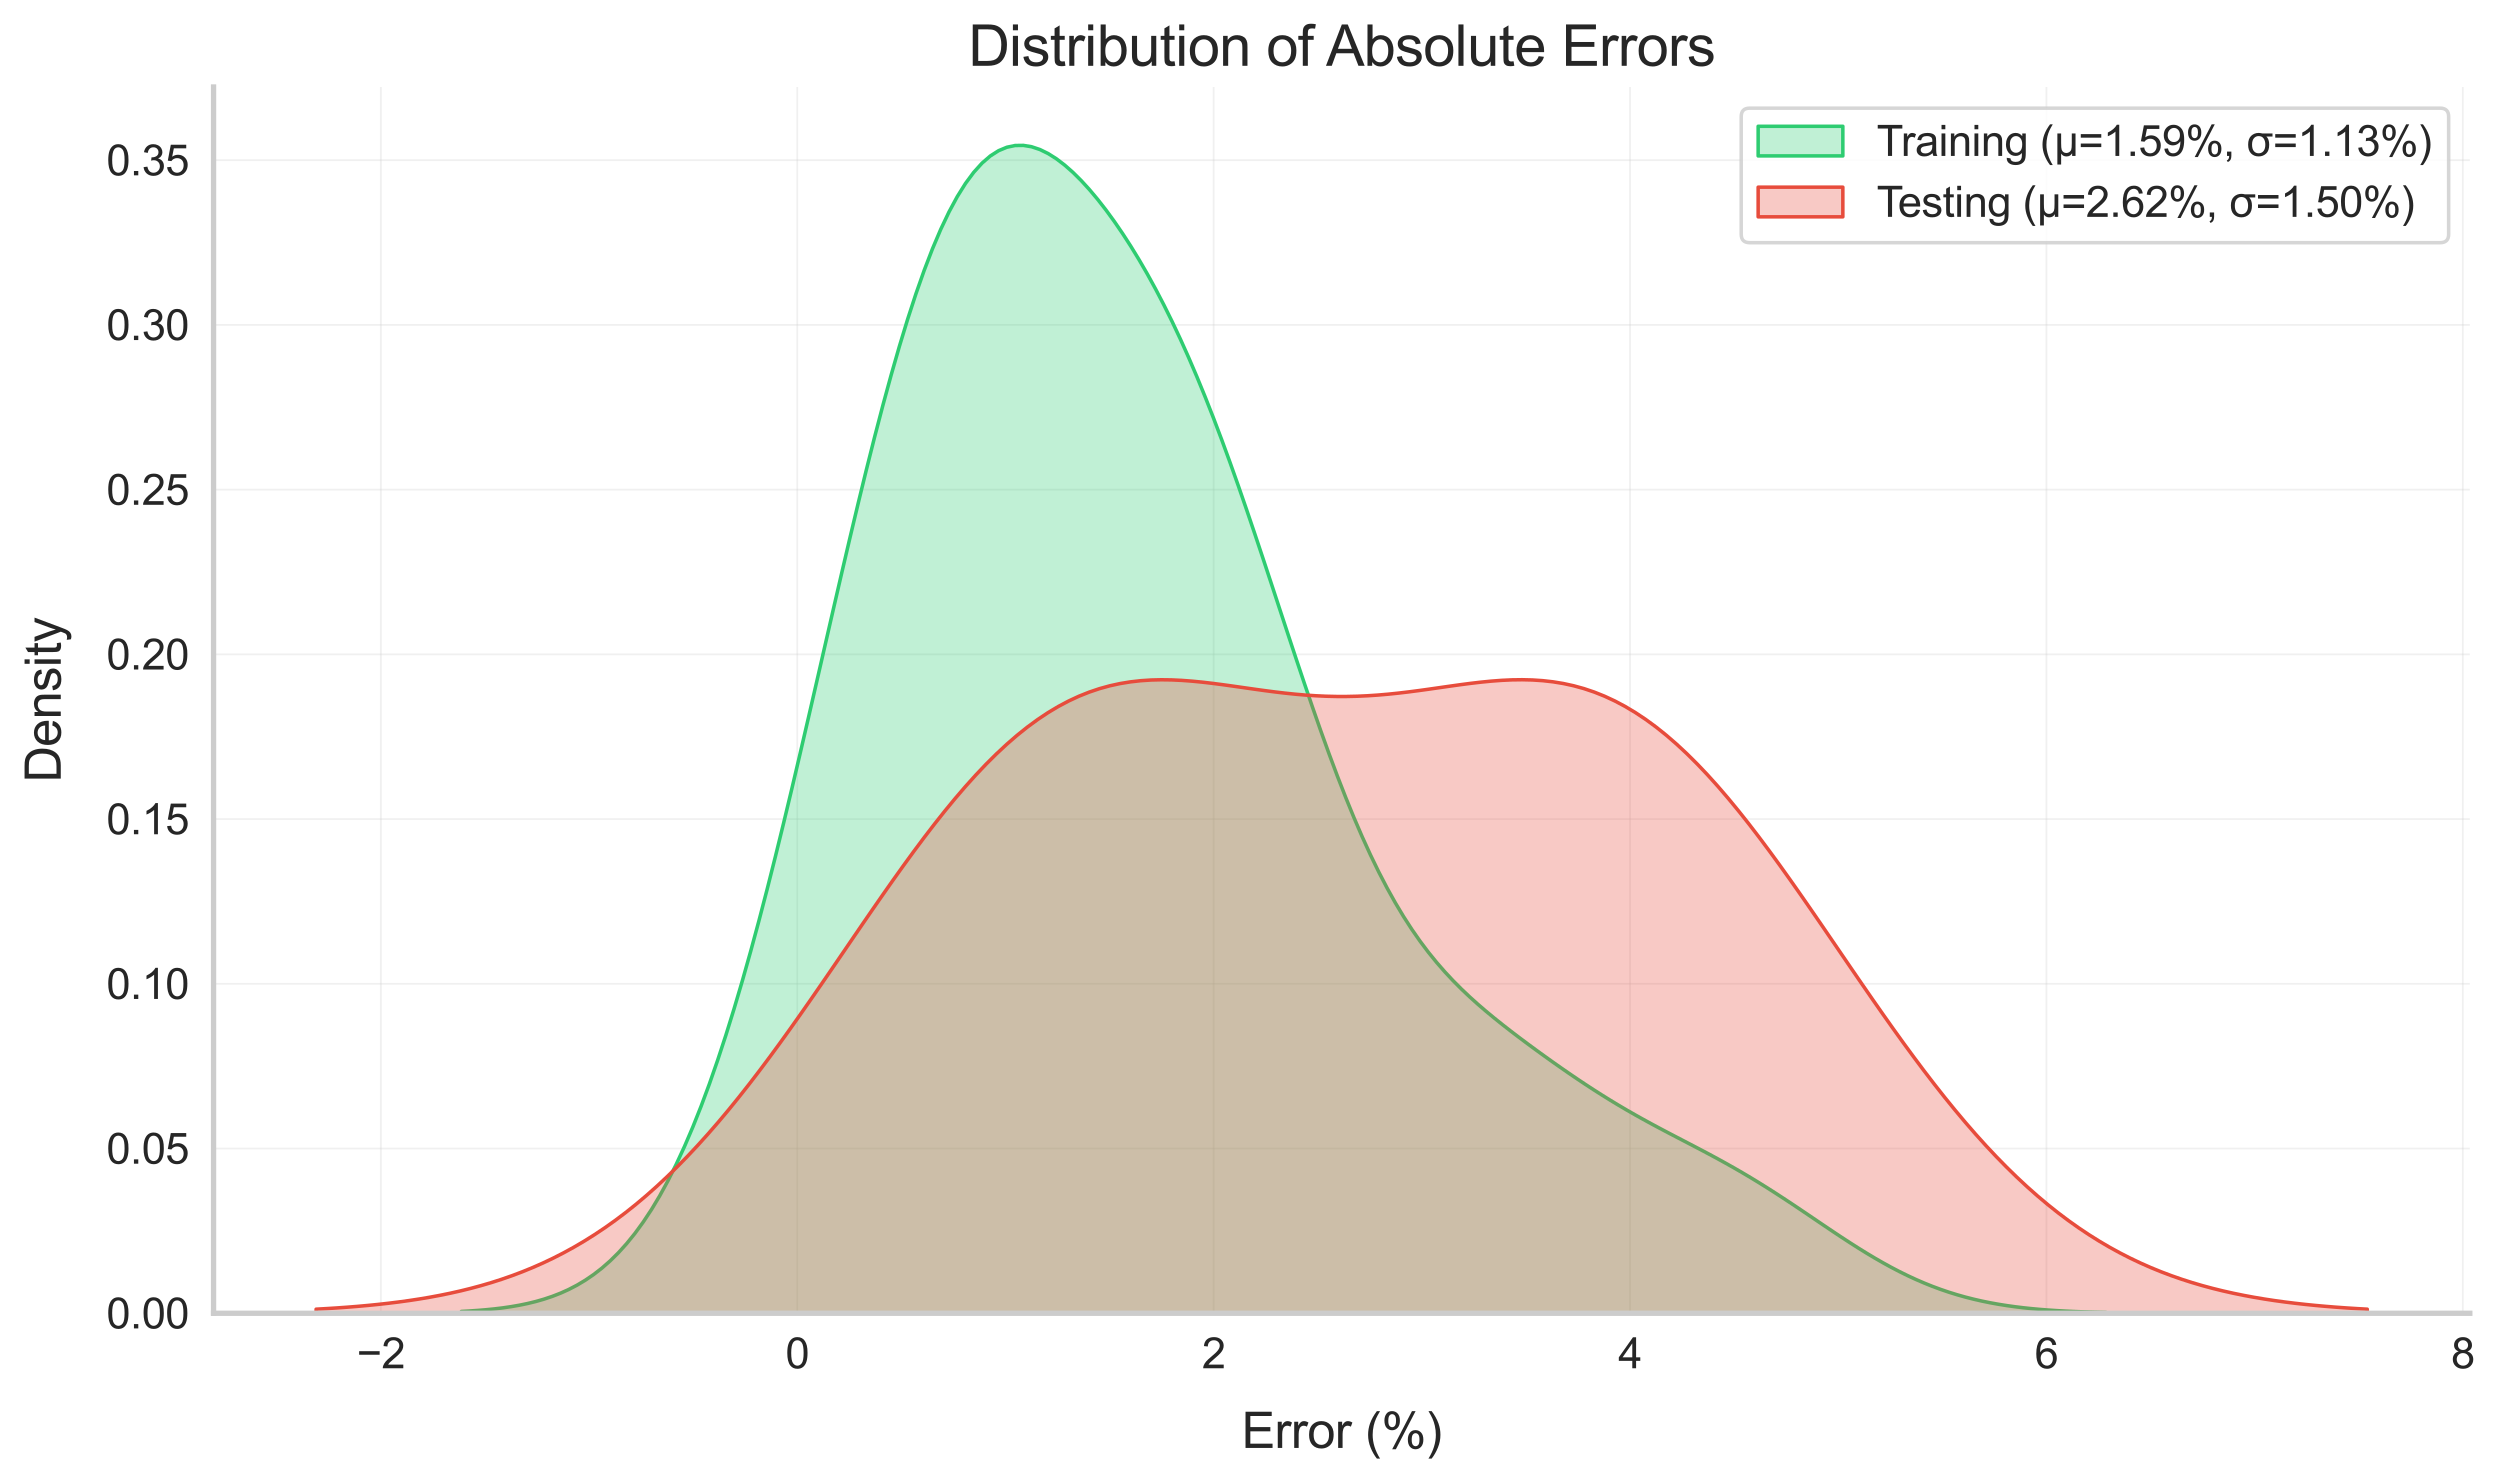 <?xml version="1.0" encoding="utf-8" standalone="no"?>
<!DOCTYPE svg PUBLIC "-//W3C//DTD SVG 1.1//EN"
  "http://www.w3.org/Graphics/SVG/1.1/DTD/svg11.dtd">
<svg xmlns:xlink="http://www.w3.org/1999/xlink" width="708.479pt" height="420.48pt" viewBox="0 0 708.479 420.48" xmlns="http://www.w3.org/2000/svg" version="1.1">
 <defs>
  <style type="text/css">*{stroke-linejoin: round; stroke-linecap: butt}</style>
 </defs>
 <g id="figure_1">
  <g id="patch_1">
   <path d="M 0 420.48 
L 708.479 420.48 
L 708.479 -0 
L 0 -0 
z
" style="fill: #ffffff"/>
  </g>
  <g id="axes_1">
   <g id="patch_2">
    <path d="M 60.521 372.168 
L 699.925 372.168 
L 699.925 24.652 
L 60.521 24.652 
z
" style="fill: #ffffff"/>
   </g>
   <g id="matplotlib.axis_1">
    <g id="xtick_1">
     <g id="line2d_1">
      <path d="M 107.937 372.168 
L 107.937 24.652 
" clip-path="url(#p2e04553142)" style="fill: none; stroke: #cccccc; stroke-opacity: 0.3; stroke-width: 0.5; stroke-linecap: round"/>
     </g>
     <g id="text_1">
      <!-- −2 -->
      <g style="fill: #262626" transform="translate(101.096 387.757) scale(0.12 -0.12)">
       <defs>
        <path id="ArialMT-2212" d="M 3381 1997 
L 356 1997 
L 356 2522 
L 3381 2522 
L 3381 1997 
z
" transform="scale(0.016)"/>
        <path id="ArialMT-32" d="M 3222 541 
L 3222 0 
L 194 0 
Q 188 203 259 391 
Q 375 700 629 1000 
Q 884 1300 1366 1694 
Q 2113 2306 2375 2664 
Q 2638 3022 2638 3341 
Q 2638 3675 2398 3904 
Q 2159 4134 1775 4134 
Q 1369 4134 1125 3890 
Q 881 3647 878 3216 
L 300 3275 
Q 359 3922 746 4261 
Q 1134 4600 1788 4600 
Q 2447 4600 2831 4234 
Q 3216 3869 3216 3328 
Q 3216 3053 3103 2787 
Q 2991 2522 2730 2228 
Q 2469 1934 1863 1422 
Q 1356 997 1212 845 
Q 1069 694 975 541 
L 3222 541 
z
" transform="scale(0.016)"/>
       </defs>
       <use xlink:href="#ArialMT-2212"/>
       <use xlink:href="#ArialMT-32" x="58.398"/>
      </g>
     </g>
    </g>
    <g id="xtick_2">
     <g id="line2d_2">
      <path d="M 225.938 372.168 
L 225.938 24.652 
" clip-path="url(#p2e04553142)" style="fill: none; stroke: #cccccc; stroke-opacity: 0.3; stroke-width: 0.5; stroke-linecap: round"/>
     </g>
     <g id="text_2">
      <!-- 0 -->
      <g style="fill: #262626" transform="translate(222.602 387.757) scale(0.12 -0.12)">
       <defs>
        <path id="ArialMT-30" d="M 266 2259 
Q 266 3072 433 3567 
Q 600 4063 929 4331 
Q 1259 4600 1759 4600 
Q 2128 4600 2406 4451 
Q 2684 4303 2865 4023 
Q 3047 3744 3150 3342 
Q 3253 2941 3253 2259 
Q 3253 1453 3087 958 
Q 2922 463 2592 192 
Q 2263 -78 1759 -78 
Q 1097 -78 719 397 
Q 266 969 266 2259 
z
M 844 2259 
Q 844 1131 1108 757 
Q 1372 384 1759 384 
Q 2147 384 2411 759 
Q 2675 1134 2675 2259 
Q 2675 3391 2411 3762 
Q 2147 4134 1753 4134 
Q 1366 4134 1134 3806 
Q 844 3388 844 2259 
z
" transform="scale(0.016)"/>
       </defs>
       <use xlink:href="#ArialMT-30"/>
      </g>
     </g>
    </g>
    <g id="xtick_3">
     <g id="line2d_3">
      <path d="M 343.939 372.168 
L 343.939 24.652 
" clip-path="url(#p2e04553142)" style="fill: none; stroke: #cccccc; stroke-opacity: 0.3; stroke-width: 0.5; stroke-linecap: round"/>
     </g>
     <g id="text_3">
      <!-- 2 -->
      <g style="fill: #262626" transform="translate(340.603 387.757) scale(0.12 -0.12)">
       <use xlink:href="#ArialMT-32"/>
      </g>
     </g>
    </g>
    <g id="xtick_4">
     <g id="line2d_4">
      <path d="M 461.94 372.168 
L 461.94 24.652 
" clip-path="url(#p2e04553142)" style="fill: none; stroke: #cccccc; stroke-opacity: 0.3; stroke-width: 0.5; stroke-linecap: round"/>
     </g>
     <g id="text_4">
      <!-- 4 -->
      <g style="fill: #262626" transform="translate(458.604 387.757) scale(0.12 -0.12)">
       <defs>
        <path id="ArialMT-34" d="M 2069 0 
L 2069 1097 
L 81 1097 
L 81 1613 
L 2172 4581 
L 2631 4581 
L 2631 1613 
L 3250 1613 
L 3250 1097 
L 2631 1097 
L 2631 0 
L 2069 0 
z
M 2069 1613 
L 2069 3678 
L 634 1613 
L 2069 1613 
z
" transform="scale(0.016)"/>
       </defs>
       <use xlink:href="#ArialMT-34"/>
      </g>
     </g>
    </g>
    <g id="xtick_5">
     <g id="line2d_5">
      <path d="M 579.941 372.168 
L 579.941 24.652 
" clip-path="url(#p2e04553142)" style="fill: none; stroke: #cccccc; stroke-opacity: 0.3; stroke-width: 0.5; stroke-linecap: round"/>
     </g>
     <g id="text_5">
      <!-- 6 -->
      <g style="fill: #262626" transform="translate(576.605 387.757) scale(0.12 -0.12)">
       <defs>
        <path id="ArialMT-36" d="M 3184 3459 
L 2625 3416 
Q 2550 3747 2413 3897 
Q 2184 4138 1850 4138 
Q 1581 4138 1378 3988 
Q 1113 3794 959 3422 
Q 806 3050 800 2363 
Q 1003 2672 1297 2822 
Q 1591 2972 1913 2972 
Q 2475 2972 2870 2558 
Q 3266 2144 3266 1488 
Q 3266 1056 3080 686 
Q 2894 316 2569 119 
Q 2244 -78 1831 -78 
Q 1128 -78 684 439 
Q 241 956 241 2144 
Q 241 3472 731 4075 
Q 1159 4600 1884 4600 
Q 2425 4600 2770 4297 
Q 3116 3994 3184 3459 
z
M 888 1484 
Q 888 1194 1011 928 
Q 1134 663 1356 523 
Q 1578 384 1822 384 
Q 2178 384 2434 671 
Q 2691 959 2691 1453 
Q 2691 1928 2437 2201 
Q 2184 2475 1800 2475 
Q 1419 2475 1153 2201 
Q 888 1928 888 1484 
z
" transform="scale(0.016)"/>
       </defs>
       <use xlink:href="#ArialMT-36"/>
      </g>
     </g>
    </g>
    <g id="xtick_6">
     <g id="line2d_6">
      <path d="M 697.942 372.168 
L 697.942 24.652 
" clip-path="url(#p2e04553142)" style="fill: none; stroke: #cccccc; stroke-opacity: 0.3; stroke-width: 0.5; stroke-linecap: round"/>
     </g>
     <g id="text_6">
      <!-- 8 -->
      <g style="fill: #262626" transform="translate(694.606 387.757) scale(0.12 -0.12)">
       <defs>
        <path id="ArialMT-38" d="M 1131 2484 
Q 781 2613 612 2850 
Q 444 3088 444 3419 
Q 444 3919 803 4259 
Q 1163 4600 1759 4600 
Q 2359 4600 2725 4251 
Q 3091 3903 3091 3403 
Q 3091 3084 2923 2848 
Q 2756 2613 2416 2484 
Q 2838 2347 3058 2040 
Q 3278 1734 3278 1309 
Q 3278 722 2862 322 
Q 2447 -78 1769 -78 
Q 1091 -78 675 323 
Q 259 725 259 1325 
Q 259 1772 486 2073 
Q 713 2375 1131 2484 
z
M 1019 3438 
Q 1019 3113 1228 2906 
Q 1438 2700 1772 2700 
Q 2097 2700 2305 2904 
Q 2513 3109 2513 3406 
Q 2513 3716 2298 3927 
Q 2084 4138 1766 4138 
Q 1444 4138 1231 3931 
Q 1019 3725 1019 3438 
z
M 838 1322 
Q 838 1081 952 856 
Q 1066 631 1291 507 
Q 1516 384 1775 384 
Q 2178 384 2440 643 
Q 2703 903 2703 1303 
Q 2703 1709 2433 1975 
Q 2163 2241 1756 2241 
Q 1359 2241 1098 1978 
Q 838 1716 838 1322 
z
" transform="scale(0.016)"/>
       </defs>
       <use xlink:href="#ArialMT-38"/>
      </g>
     </g>
    </g>
    <g id="text_7">
     <!-- Error (%) -->
     <g style="fill: #262626" transform="translate(351.838 410.333) scale(0.14 -0.14)">
      <defs>
       <path id="ArialMT-45" d="M 506 0 
L 506 4581 
L 3819 4581 
L 3819 4041 
L 1113 4041 
L 1113 2638 
L 3647 2638 
L 3647 2100 
L 1113 2100 
L 1113 541 
L 3925 541 
L 3925 0 
L 506 0 
z
" transform="scale(0.016)"/>
       <path id="ArialMT-72" d="M 416 0 
L 416 3319 
L 922 3319 
L 922 2816 
Q 1116 3169 1280 3281 
Q 1444 3394 1641 3394 
Q 1925 3394 2219 3213 
L 2025 2691 
Q 1819 2813 1613 2813 
Q 1428 2813 1281 2702 
Q 1134 2591 1072 2394 
Q 978 2094 978 1738 
L 978 0 
L 416 0 
z
" transform="scale(0.016)"/>
       <path id="ArialMT-6f" d="M 213 1659 
Q 213 2581 725 3025 
Q 1153 3394 1769 3394 
Q 2453 3394 2887 2945 
Q 3322 2497 3322 1706 
Q 3322 1066 3130 698 
Q 2938 331 2570 128 
Q 2203 -75 1769 -75 
Q 1072 -75 642 372 
Q 213 819 213 1659 
z
M 791 1659 
Q 791 1022 1069 705 
Q 1347 388 1769 388 
Q 2188 388 2466 706 
Q 2744 1025 2744 1678 
Q 2744 2294 2464 2611 
Q 2184 2928 1769 2928 
Q 1347 2928 1069 2612 
Q 791 2297 791 1659 
z
" transform="scale(0.016)"/>
       <path id="ArialMT-20" transform="scale(0.016)"/>
       <path id="ArialMT-28" d="M 1497 -1347 
Q 1031 -759 709 28 
Q 388 816 388 1659 
Q 388 2403 628 3084 
Q 909 3875 1497 4659 
L 1900 4659 
Q 1522 4009 1400 3731 
Q 1209 3300 1100 2831 
Q 966 2247 966 1656 
Q 966 153 1900 -1347 
L 1497 -1347 
z
" transform="scale(0.016)"/>
       <path id="ArialMT-25" d="M 372 3481 
Q 372 3972 619 4315 
Q 866 4659 1334 4659 
Q 1766 4659 2048 4351 
Q 2331 4044 2331 3447 
Q 2331 2866 2045 2552 
Q 1759 2238 1341 2238 
Q 925 2238 648 2547 
Q 372 2856 372 3481 
z
M 1350 4272 
Q 1141 4272 1002 4090 
Q 863 3909 863 3425 
Q 863 2984 1003 2804 
Q 1144 2625 1350 2625 
Q 1563 2625 1702 2806 
Q 1841 2988 1841 3469 
Q 1841 3913 1700 4092 
Q 1559 4272 1350 4272 
z
M 1353 -169 
L 3859 4659 
L 4316 4659 
L 1819 -169 
L 1353 -169 
z
M 3334 1075 
Q 3334 1569 3581 1911 
Q 3828 2253 4300 2253 
Q 4731 2253 5014 1945 
Q 5297 1638 5297 1041 
Q 5297 459 5011 145 
Q 4725 -169 4303 -169 
Q 3888 -169 3611 142 
Q 3334 453 3334 1075 
z
M 4316 1866 
Q 4103 1866 3964 1684 
Q 3825 1503 3825 1019 
Q 3825 581 3965 400 
Q 4106 219 4313 219 
Q 4528 219 4667 400 
Q 4806 581 4806 1063 
Q 4806 1506 4665 1686 
Q 4525 1866 4316 1866 
z
" transform="scale(0.016)"/>
       <path id="ArialMT-29" d="M 791 -1347 
L 388 -1347 
Q 1322 153 1322 1656 
Q 1322 2244 1188 2822 
Q 1081 3291 891 3722 
Q 769 4003 388 4659 
L 791 4659 
Q 1378 3875 1659 3084 
Q 1900 2403 1900 1659 
Q 1900 816 1576 28 
Q 1253 -759 791 -1347 
z
" transform="scale(0.016)"/>
      </defs>
      <use xlink:href="#ArialMT-45"/>
      <use xlink:href="#ArialMT-72" x="66.699"/>
      <use xlink:href="#ArialMT-72" x="100"/>
      <use xlink:href="#ArialMT-6f" x="133.301"/>
      <use xlink:href="#ArialMT-72" x="188.916"/>
      <use xlink:href="#ArialMT-20" x="222.217"/>
      <use xlink:href="#ArialMT-28" x="250"/>
      <use xlink:href="#ArialMT-25" x="283.301"/>
      <use xlink:href="#ArialMT-29" x="372.217"/>
     </g>
    </g>
   </g>
   <g id="matplotlib.axis_2">
    <g id="ytick_1">
     <g id="line2d_7">
      <path d="M 60.521 372.168 
L 699.925 372.168 
" clip-path="url(#p2e04553142)" style="fill: none; stroke: #cccccc; stroke-opacity: 0.3; stroke-width: 0.5; stroke-linecap: round"/>
     </g>
     <g id="text_8">
      <!-- 0.00 -->
      <g style="fill: #262626" transform="translate(30.168 376.462) scale(0.12 -0.12)">
       <defs>
        <path id="ArialMT-2e" d="M 581 0 
L 581 641 
L 1222 641 
L 1222 0 
L 581 0 
z
" transform="scale(0.016)"/>
       </defs>
       <use xlink:href="#ArialMT-30"/>
       <use xlink:href="#ArialMT-2e" x="55.615"/>
       <use xlink:href="#ArialMT-30" x="83.398"/>
       <use xlink:href="#ArialMT-30" x="139.014"/>
      </g>
     </g>
    </g>
    <g id="ytick_2">
     <g id="line2d_8">
      <path d="M 60.521 325.485 
L 699.925 325.485 
" clip-path="url(#p2e04553142)" style="fill: none; stroke: #cccccc; stroke-opacity: 0.3; stroke-width: 0.5; stroke-linecap: round"/>
     </g>
     <g id="text_9">
      <!-- 0.05 -->
      <g style="fill: #262626" transform="translate(30.168 329.78) scale(0.12 -0.12)">
       <defs>
        <path id="ArialMT-35" d="M 266 1200 
L 856 1250 
Q 922 819 1161 601 
Q 1400 384 1738 384 
Q 2144 384 2425 690 
Q 2706 997 2706 1503 
Q 2706 1984 2436 2262 
Q 2166 2541 1728 2541 
Q 1456 2541 1237 2417 
Q 1019 2294 894 2097 
L 366 2166 
L 809 4519 
L 3088 4519 
L 3088 3981 
L 1259 3981 
L 1013 2750 
Q 1425 3038 1878 3038 
Q 2478 3038 2890 2622 
Q 3303 2206 3303 1553 
Q 3303 931 2941 478 
Q 2500 -78 1738 -78 
Q 1113 -78 717 272 
Q 322 622 266 1200 
z
" transform="scale(0.016)"/>
       </defs>
       <use xlink:href="#ArialMT-30"/>
       <use xlink:href="#ArialMT-2e" x="55.615"/>
       <use xlink:href="#ArialMT-30" x="83.398"/>
       <use xlink:href="#ArialMT-35" x="139.014"/>
      </g>
     </g>
    </g>
    <g id="ytick_3">
     <g id="line2d_9">
      <path d="M 60.521 278.803 
L 699.925 278.803 
" clip-path="url(#p2e04553142)" style="fill: none; stroke: #cccccc; stroke-opacity: 0.3; stroke-width: 0.5; stroke-linecap: round"/>
     </g>
     <g id="text_10">
      <!-- 0.10 -->
      <g style="fill: #262626" transform="translate(30.168 283.098) scale(0.12 -0.12)">
       <defs>
        <path id="ArialMT-31" d="M 2384 0 
L 1822 0 
L 1822 3584 
Q 1619 3391 1289 3197 
Q 959 3003 697 2906 
L 697 3450 
Q 1169 3672 1522 3987 
Q 1875 4303 2022 4600 
L 2384 4600 
L 2384 0 
z
" transform="scale(0.016)"/>
       </defs>
       <use xlink:href="#ArialMT-30"/>
       <use xlink:href="#ArialMT-2e" x="55.615"/>
       <use xlink:href="#ArialMT-31" x="83.398"/>
       <use xlink:href="#ArialMT-30" x="139.014"/>
      </g>
     </g>
    </g>
    <g id="ytick_4">
     <g id="line2d_10">
      <path d="M 60.521 232.121 
L 699.925 232.121 
" clip-path="url(#p2e04553142)" style="fill: none; stroke: #cccccc; stroke-opacity: 0.3; stroke-width: 0.5; stroke-linecap: round"/>
     </g>
     <g id="text_11">
      <!-- 0.15 -->
      <g style="fill: #262626" transform="translate(30.168 236.416) scale(0.12 -0.12)">
       <use xlink:href="#ArialMT-30"/>
       <use xlink:href="#ArialMT-2e" x="55.615"/>
       <use xlink:href="#ArialMT-31" x="83.398"/>
       <use xlink:href="#ArialMT-35" x="139.014"/>
      </g>
     </g>
    </g>
    <g id="ytick_5">
     <g id="line2d_11">
      <path d="M 60.521 185.439 
L 699.925 185.439 
" clip-path="url(#p2e04553142)" style="fill: none; stroke: #cccccc; stroke-opacity: 0.3; stroke-width: 0.5; stroke-linecap: round"/>
     </g>
     <g id="text_12">
      <!-- 0.20 -->
      <g style="fill: #262626" transform="translate(30.168 189.734) scale(0.12 -0.12)">
       <use xlink:href="#ArialMT-30"/>
       <use xlink:href="#ArialMT-2e" x="55.615"/>
       <use xlink:href="#ArialMT-32" x="83.398"/>
       <use xlink:href="#ArialMT-30" x="139.014"/>
      </g>
     </g>
    </g>
    <g id="ytick_6">
     <g id="line2d_12">
      <path d="M 60.521 138.757 
L 699.925 138.757 
" clip-path="url(#p2e04553142)" style="fill: none; stroke: #cccccc; stroke-opacity: 0.3; stroke-width: 0.5; stroke-linecap: round"/>
     </g>
     <g id="text_13">
      <!-- 0.25 -->
      <g style="fill: #262626" transform="translate(30.168 143.052) scale(0.12 -0.12)">
       <use xlink:href="#ArialMT-30"/>
       <use xlink:href="#ArialMT-2e" x="55.615"/>
       <use xlink:href="#ArialMT-32" x="83.398"/>
       <use xlink:href="#ArialMT-35" x="139.014"/>
      </g>
     </g>
    </g>
    <g id="ytick_7">
     <g id="line2d_13">
      <path d="M 60.521 92.075 
L 699.925 92.075 
" clip-path="url(#p2e04553142)" style="fill: none; stroke: #cccccc; stroke-opacity: 0.3; stroke-width: 0.5; stroke-linecap: round"/>
     </g>
     <g id="text_14">
      <!-- 0.30 -->
      <g style="fill: #262626" transform="translate(30.168 96.37) scale(0.12 -0.12)">
       <defs>
        <path id="ArialMT-33" d="M 269 1209 
L 831 1284 
Q 928 806 1161 595 
Q 1394 384 1728 384 
Q 2125 384 2398 659 
Q 2672 934 2672 1341 
Q 2672 1728 2419 1979 
Q 2166 2231 1775 2231 
Q 1616 2231 1378 2169 
L 1441 2663 
Q 1497 2656 1531 2656 
Q 1891 2656 2178 2843 
Q 2466 3031 2466 3422 
Q 2466 3731 2256 3934 
Q 2047 4138 1716 4138 
Q 1388 4138 1169 3931 
Q 950 3725 888 3313 
L 325 3413 
Q 428 3978 793 4289 
Q 1159 4600 1703 4600 
Q 2078 4600 2393 4439 
Q 2709 4278 2876 4000 
Q 3044 3722 3044 3409 
Q 3044 3113 2884 2869 
Q 2725 2625 2413 2481 
Q 2819 2388 3044 2092 
Q 3269 1797 3269 1353 
Q 3269 753 2831 336 
Q 2394 -81 1725 -81 
Q 1122 -81 723 278 
Q 325 638 269 1209 
z
" transform="scale(0.016)"/>
       </defs>
       <use xlink:href="#ArialMT-30"/>
       <use xlink:href="#ArialMT-2e" x="55.615"/>
       <use xlink:href="#ArialMT-33" x="83.398"/>
       <use xlink:href="#ArialMT-30" x="139.014"/>
      </g>
     </g>
    </g>
    <g id="ytick_8">
     <g id="line2d_14">
      <path d="M 60.521 45.393 
L 699.925 45.393 
" clip-path="url(#p2e04553142)" style="fill: none; stroke: #cccccc; stroke-opacity: 0.3; stroke-width: 0.5; stroke-linecap: round"/>
     </g>
     <g id="text_15">
      <!-- 0.35 -->
      <g style="fill: #262626" transform="translate(30.168 49.688) scale(0.12 -0.12)">
       <use xlink:href="#ArialMT-30"/>
       <use xlink:href="#ArialMT-2e" x="55.615"/>
       <use xlink:href="#ArialMT-33" x="83.398"/>
       <use xlink:href="#ArialMT-35" x="139.014"/>
      </g>
     </g>
    </g>
    <g id="text_16">
     <!-- Density -->
     <g style="fill: #262626" transform="translate(17.221 221.751) rotate(-90) scale(0.14 -0.14)">
      <defs>
       <path id="ArialMT-44" d="M 494 0 
L 494 4581 
L 2072 4581 
Q 2606 4581 2888 4516 
Q 3281 4425 3559 4188 
Q 3922 3881 4101 3404 
Q 4281 2928 4281 2316 
Q 4281 1794 4159 1391 
Q 4038 988 3847 723 
Q 3656 459 3429 307 
Q 3203 156 2883 78 
Q 2563 0 2147 0 
L 494 0 
z
M 1100 541 
L 2078 541 
Q 2531 541 2789 625 
Q 3047 709 3200 863 
Q 3416 1078 3536 1442 
Q 3656 1806 3656 2325 
Q 3656 3044 3420 3430 
Q 3184 3816 2847 3947 
Q 2603 4041 2063 4041 
L 1100 4041 
L 1100 541 
z
" transform="scale(0.016)"/>
       <path id="ArialMT-65" d="M 2694 1069 
L 3275 997 
Q 3138 488 2766 206 
Q 2394 -75 1816 -75 
Q 1088 -75 661 373 
Q 234 822 234 1631 
Q 234 2469 665 2931 
Q 1097 3394 1784 3394 
Q 2450 3394 2872 2941 
Q 3294 2488 3294 1666 
Q 3294 1616 3291 1516 
L 816 1516 
Q 847 969 1125 678 
Q 1403 388 1819 388 
Q 2128 388 2347 550 
Q 2566 713 2694 1069 
z
M 847 1978 
L 2700 1978 
Q 2663 2397 2488 2606 
Q 2219 2931 1791 2931 
Q 1403 2931 1139 2672 
Q 875 2413 847 1978 
z
" transform="scale(0.016)"/>
       <path id="ArialMT-6e" d="M 422 0 
L 422 3319 
L 928 3319 
L 928 2847 
Q 1294 3394 1984 3394 
Q 2284 3394 2536 3286 
Q 2788 3178 2913 3003 
Q 3038 2828 3088 2588 
Q 3119 2431 3119 2041 
L 3119 0 
L 2556 0 
L 2556 2019 
Q 2556 2363 2490 2533 
Q 2425 2703 2258 2804 
Q 2091 2906 1866 2906 
Q 1506 2906 1245 2678 
Q 984 2450 984 1813 
L 984 0 
L 422 0 
z
" transform="scale(0.016)"/>
       <path id="ArialMT-73" d="M 197 991 
L 753 1078 
Q 800 744 1014 566 
Q 1228 388 1613 388 
Q 2000 388 2187 545 
Q 2375 703 2375 916 
Q 2375 1106 2209 1216 
Q 2094 1291 1634 1406 
Q 1016 1563 777 1677 
Q 538 1791 414 1992 
Q 291 2194 291 2438 
Q 291 2659 392 2848 
Q 494 3038 669 3163 
Q 800 3259 1026 3326 
Q 1253 3394 1513 3394 
Q 1903 3394 2198 3281 
Q 2494 3169 2634 2976 
Q 2775 2784 2828 2463 
L 2278 2388 
Q 2241 2644 2061 2787 
Q 1881 2931 1553 2931 
Q 1166 2931 1000 2803 
Q 834 2675 834 2503 
Q 834 2394 903 2306 
Q 972 2216 1119 2156 
Q 1203 2125 1616 2013 
Q 2213 1853 2448 1751 
Q 2684 1650 2818 1456 
Q 2953 1263 2953 975 
Q 2953 694 2789 445 
Q 2625 197 2315 61 
Q 2006 -75 1616 -75 
Q 969 -75 630 194 
Q 291 463 197 991 
z
" transform="scale(0.016)"/>
       <path id="ArialMT-69" d="M 425 3934 
L 425 4581 
L 988 4581 
L 988 3934 
L 425 3934 
z
M 425 0 
L 425 3319 
L 988 3319 
L 988 0 
L 425 0 
z
" transform="scale(0.016)"/>
       <path id="ArialMT-74" d="M 1650 503 
L 1731 6 
Q 1494 -44 1306 -44 
Q 1000 -44 831 53 
Q 663 150 594 308 
Q 525 466 525 972 
L 525 2881 
L 113 2881 
L 113 3319 
L 525 3319 
L 525 4141 
L 1084 4478 
L 1084 3319 
L 1650 3319 
L 1650 2881 
L 1084 2881 
L 1084 941 
Q 1084 700 1114 631 
Q 1144 563 1211 522 
Q 1278 481 1403 481 
Q 1497 481 1650 503 
z
" transform="scale(0.016)"/>
       <path id="ArialMT-79" d="M 397 -1278 
L 334 -750 
Q 519 -800 656 -800 
Q 844 -800 956 -737 
Q 1069 -675 1141 -563 
Q 1194 -478 1313 -144 
Q 1328 -97 1363 -6 
L 103 3319 
L 709 3319 
L 1400 1397 
Q 1534 1031 1641 628 
Q 1738 1016 1872 1384 
L 2581 3319 
L 3144 3319 
L 1881 -56 
Q 1678 -603 1566 -809 
Q 1416 -1088 1222 -1217 
Q 1028 -1347 759 -1347 
Q 597 -1347 397 -1278 
z
" transform="scale(0.016)"/>
      </defs>
      <use xlink:href="#ArialMT-44"/>
      <use xlink:href="#ArialMT-65" x="72.217"/>
      <use xlink:href="#ArialMT-6e" x="127.832"/>
      <use xlink:href="#ArialMT-73" x="183.447"/>
      <use xlink:href="#ArialMT-69" x="233.447"/>
      <use xlink:href="#ArialMT-74" x="255.664"/>
      <use xlink:href="#ArialMT-79" x="283.447"/>
     </g>
    </g>
   </g>
   <g id="PolyCollection_1">
    <defs>
     <path id="mad4328079b" d="M 130.756 -48.832 
L 130.756 -48.312 
L 133.098 -48.312 
L 135.441 -48.312 
L 137.783 -48.312 
L 140.125 -48.312 
L 142.467 -48.312 
L 144.809 -48.312 
L 147.151 -48.312 
L 149.493 -48.312 
L 151.835 -48.312 
L 154.177 -48.312 
L 156.519 -48.312 
L 158.861 -48.312 
L 161.203 -48.312 
L 163.545 -48.312 
L 165.887 -48.312 
L 168.229 -48.312 
L 170.571 -48.312 
L 172.913 -48.312 
L 175.255 -48.312 
L 177.597 -48.312 
L 179.939 -48.312 
L 182.281 -48.312 
L 184.623 -48.312 
L 186.965 -48.312 
L 189.307 -48.312 
L 191.649 -48.312 
L 193.991 -48.312 
L 196.333 -48.312 
L 198.675 -48.312 
L 201.017 -48.312 
L 203.359 -48.312 
L 205.701 -48.312 
L 208.043 -48.312 
L 210.385 -48.312 
L 212.728 -48.312 
L 215.07 -48.312 
L 217.412 -48.312 
L 219.754 -48.312 
L 222.096 -48.312 
L 224.438 -48.312 
L 226.78 -48.312 
L 229.122 -48.312 
L 231.464 -48.312 
L 233.806 -48.312 
L 236.148 -48.312 
L 238.49 -48.312 
L 240.832 -48.312 
L 243.174 -48.312 
L 245.516 -48.312 
L 247.858 -48.312 
L 250.2 -48.312 
L 252.542 -48.312 
L 254.884 -48.312 
L 257.226 -48.312 
L 259.568 -48.312 
L 261.91 -48.312 
L 264.252 -48.312 
L 266.594 -48.312 
L 268.936 -48.312 
L 271.278 -48.312 
L 273.62 -48.312 
L 275.962 -48.312 
L 278.304 -48.312 
L 280.646 -48.312 
L 282.988 -48.312 
L 285.33 -48.312 
L 287.672 -48.312 
L 290.014 -48.312 
L 292.357 -48.312 
L 294.699 -48.312 
L 297.041 -48.312 
L 299.383 -48.312 
L 301.725 -48.312 
L 304.067 -48.312 
L 306.409 -48.312 
L 308.751 -48.312 
L 311.093 -48.312 
L 313.435 -48.312 
L 315.777 -48.312 
L 318.119 -48.312 
L 320.461 -48.312 
L 322.803 -48.312 
L 325.145 -48.312 
L 327.487 -48.312 
L 329.829 -48.312 
L 332.171 -48.312 
L 334.513 -48.312 
L 336.855 -48.312 
L 339.197 -48.312 
L 341.539 -48.312 
L 343.881 -48.312 
L 346.223 -48.312 
L 348.565 -48.312 
L 350.907 -48.312 
L 353.249 -48.312 
L 355.591 -48.312 
L 357.933 -48.312 
L 360.275 -48.312 
L 362.617 -48.312 
L 364.959 -48.312 
L 367.301 -48.312 
L 369.644 -48.312 
L 371.986 -48.312 
L 374.328 -48.312 
L 376.67 -48.312 
L 379.012 -48.312 
L 381.354 -48.312 
L 383.696 -48.312 
L 386.038 -48.312 
L 388.38 -48.312 
L 390.722 -48.312 
L 393.064 -48.312 
L 395.406 -48.312 
L 397.748 -48.312 
L 400.09 -48.312 
L 402.432 -48.312 
L 404.774 -48.312 
L 407.116 -48.312 
L 409.458 -48.312 
L 411.8 -48.312 
L 414.142 -48.312 
L 416.484 -48.312 
L 418.826 -48.312 
L 421.168 -48.312 
L 423.51 -48.312 
L 425.852 -48.312 
L 428.194 -48.312 
L 430.536 -48.312 
L 432.878 -48.312 
L 435.22 -48.312 
L 437.562 -48.312 
L 439.904 -48.312 
L 442.246 -48.312 
L 444.588 -48.312 
L 446.93 -48.312 
L 449.273 -48.312 
L 451.615 -48.312 
L 453.957 -48.312 
L 456.299 -48.312 
L 458.641 -48.312 
L 460.983 -48.312 
L 463.325 -48.312 
L 465.667 -48.312 
L 468.009 -48.312 
L 470.351 -48.312 
L 472.693 -48.312 
L 475.035 -48.312 
L 477.377 -48.312 
L 479.719 -48.312 
L 482.061 -48.312 
L 484.403 -48.312 
L 486.745 -48.312 
L 489.087 -48.312 
L 491.429 -48.312 
L 493.771 -48.312 
L 496.113 -48.312 
L 498.455 -48.312 
L 500.797 -48.312 
L 503.139 -48.312 
L 505.481 -48.312 
L 507.823 -48.312 
L 510.165 -48.312 
L 512.507 -48.312 
L 514.849 -48.312 
L 517.191 -48.312 
L 519.533 -48.312 
L 521.875 -48.312 
L 524.217 -48.312 
L 526.56 -48.312 
L 528.902 -48.312 
L 531.244 -48.312 
L 533.586 -48.312 
L 535.928 -48.312 
L 538.27 -48.312 
L 540.612 -48.312 
L 542.954 -48.312 
L 545.296 -48.312 
L 547.638 -48.312 
L 549.98 -48.312 
L 552.322 -48.312 
L 554.664 -48.312 
L 557.006 -48.312 
L 559.348 -48.312 
L 561.69 -48.312 
L 564.032 -48.312 
L 566.374 -48.312 
L 568.716 -48.312 
L 571.058 -48.312 
L 573.4 -48.312 
L 575.742 -48.312 
L 578.084 -48.312 
L 580.426 -48.312 
L 582.768 -48.312 
L 585.11 -48.312 
L 587.452 -48.312 
L 589.794 -48.312 
L 592.136 -48.312 
L 594.478 -48.312 
L 596.82 -48.312 
L 596.82 -48.535 
L 596.82 -48.535 
L 594.478 -48.588 
L 592.136 -48.654 
L 589.794 -48.732 
L 587.452 -48.826 
L 585.11 -48.939 
L 582.768 -49.071 
L 580.426 -49.228 
L 578.084 -49.412 
L 575.742 -49.625 
L 573.4 -49.873 
L 571.058 -50.159 
L 568.716 -50.486 
L 566.374 -50.859 
L 564.032 -51.282 
L 561.69 -51.758 
L 559.348 -52.292 
L 557.006 -52.887 
L 554.664 -53.547 
L 552.322 -54.273 
L 549.98 -55.07 
L 547.638 -55.937 
L 545.296 -56.877 
L 542.954 -57.89 
L 540.612 -58.974 
L 538.27 -60.129 
L 535.928 -61.352 
L 533.586 -62.639 
L 531.244 -63.986 
L 528.902 -65.388 
L 526.56 -66.839 
L 524.217 -68.332 
L 521.875 -69.86 
L 519.533 -71.414 
L 517.191 -72.987 
L 514.849 -74.571 
L 512.507 -76.157 
L 510.165 -77.737 
L 507.823 -79.305 
L 505.481 -80.853 
L 503.139 -82.376 
L 500.797 -83.869 
L 498.455 -85.329 
L 496.113 -86.754 
L 493.771 -88.143 
L 491.429 -89.496 
L 489.087 -90.816 
L 486.745 -92.105 
L 484.403 -93.368 
L 482.061 -94.609 
L 479.719 -95.836 
L 477.377 -97.055 
L 475.035 -98.273 
L 472.693 -99.496 
L 470.351 -100.732 
L 468.009 -101.987 
L 465.667 -103.267 
L 463.325 -104.576 
L 460.983 -105.918 
L 458.641 -107.297 
L 456.299 -108.713 
L 453.957 -110.167 
L 451.615 -111.658 
L 449.273 -113.185 
L 446.93 -114.746 
L 444.588 -116.339 
L 442.246 -117.96 
L 439.904 -119.608 
L 437.562 -121.28 
L 435.22 -122.977 
L 432.878 -124.7 
L 430.536 -126.451 
L 428.194 -128.234 
L 425.852 -130.058 
L 423.51 -131.932 
L 421.168 -133.867 
L 418.826 -135.879 
L 416.484 -137.985 
L 414.142 -140.203 
L 411.8 -142.555 
L 409.458 -145.064 
L 407.116 -147.752 
L 404.774 -150.642 
L 402.432 -153.758 
L 400.09 -157.12 
L 397.748 -160.748 
L 395.406 -164.66 
L 393.064 -168.868 
L 390.722 -173.381 
L 388.38 -178.205 
L 386.038 -183.338 
L 383.696 -188.777 
L 381.354 -194.509 
L 379.012 -200.518 
L 376.67 -206.783 
L 374.328 -213.277 
L 371.986 -219.97 
L 369.644 -226.826 
L 367.301 -233.809 
L 364.959 -240.878 
L 362.617 -247.993 
L 360.275 -255.114 
L 357.933 -262.199 
L 355.591 -269.211 
L 353.249 -276.113 
L 350.907 -282.873 
L 348.565 -289.462 
L 346.223 -295.855 
L 343.881 -302.034 
L 341.539 -307.983 
L 339.197 -313.692 
L 336.855 -319.156 
L 334.513 -324.371 
L 332.171 -329.341 
L 329.829 -334.068 
L 327.487 -338.56 
L 325.145 -342.824 
L 322.803 -346.868 
L 320.461 -350.697 
L 318.119 -354.318 
L 315.777 -357.734 
L 313.435 -360.946 
L 311.093 -363.949 
L 308.751 -366.738 
L 306.409 -369.302 
L 304.067 -371.627 
L 301.725 -373.693 
L 299.383 -375.478 
L 297.041 -376.959 
L 294.699 -378.106 
L 292.357 -378.889 
L 290.014 -379.279 
L 287.672 -379.244 
L 285.33 -378.752 
L 282.988 -377.774 
L 280.646 -376.283 
L 278.304 -374.254 
L 275.962 -371.666 
L 273.62 -368.504 
L 271.278 -364.756 
L 268.936 -360.415 
L 266.594 -355.482 
L 264.252 -349.963 
L 261.91 -343.869 
L 259.568 -337.218 
L 257.226 -330.035 
L 254.884 -322.348 
L 252.542 -314.193 
L 250.2 -305.61 
L 247.858 -296.641 
L 245.516 -287.335 
L 243.174 -277.742 
L 240.832 -267.915 
L 238.49 -257.907 
L 236.148 -247.774 
L 233.806 -237.571 
L 231.464 -227.352 
L 229.122 -217.17 
L 226.78 -207.077 
L 224.438 -197.12 
L 222.096 -187.347 
L 219.754 -177.798 
L 217.412 -168.514 
L 215.07 -159.527 
L 212.728 -150.869 
L 210.385 -142.566 
L 208.043 -134.637 
L 205.701 -127.102 
L 203.359 -119.972 
L 201.017 -113.254 
L 198.675 -106.955 
L 196.333 -101.073 
L 193.991 -95.606 
L 191.649 -90.546 
L 189.307 -85.885 
L 186.965 -81.61 
L 184.623 -77.707 
L 182.281 -74.16 
L 179.939 -70.951 
L 177.597 -68.06 
L 175.255 -65.469 
L 172.913 -63.157 
L 170.571 -61.103 
L 168.229 -59.287 
L 165.887 -57.689 
L 163.545 -56.29 
L 161.203 -55.07 
L 158.861 -54.012 
L 156.519 -53.099 
L 154.177 -52.314 
L 151.835 -51.643 
L 149.493 -51.072 
L 147.151 -50.589 
L 144.809 -50.182 
L 142.467 -49.84 
L 140.125 -49.556 
L 137.783 -49.319 
L 135.441 -49.124 
L 133.098 -48.964 
L 130.756 -48.832 
z
" style="stroke: #2ecc71"/>
    </defs>
    <g clip-path="url(#p2e04553142)">
     <use xlink:href="#mad4328079b" x="0" y="420.48" style="fill: #2ecc71; fill-opacity: 0.3; stroke: #2ecc71"/>
    </g>
   </g>
   <g id="PolyCollection_2">
    <defs>
     <path id="m954bfba574" d="M 89.584 -49.469 
L 89.584 -48.312 
L 92.505 -48.312 
L 95.426 -48.312 
L 98.347 -48.312 
L 101.268 -48.312 
L 104.189 -48.312 
L 107.11 -48.312 
L 110.031 -48.312 
L 112.952 -48.312 
L 115.873 -48.312 
L 118.794 -48.312 
L 121.715 -48.312 
L 124.636 -48.312 
L 127.557 -48.312 
L 130.478 -48.312 
L 133.399 -48.312 
L 136.32 -48.312 
L 139.241 -48.312 
L 142.162 -48.312 
L 145.083 -48.312 
L 148.004 -48.312 
L 150.925 -48.312 
L 153.846 -48.312 
L 156.767 -48.312 
L 159.688 -48.312 
L 162.609 -48.312 
L 165.53 -48.312 
L 168.451 -48.312 
L 171.372 -48.312 
L 174.293 -48.312 
L 177.214 -48.312 
L 180.135 -48.312 
L 183.056 -48.312 
L 185.977 -48.312 
L 188.898 -48.312 
L 191.819 -48.312 
L 194.74 -48.312 
L 197.661 -48.312 
L 200.582 -48.312 
L 203.503 -48.312 
L 206.424 -48.312 
L 209.345 -48.312 
L 212.266 -48.312 
L 215.187 -48.312 
L 218.108 -48.312 
L 221.029 -48.312 
L 223.95 -48.312 
L 226.871 -48.312 
L 229.792 -48.312 
L 232.713 -48.312 
L 235.634 -48.312 
L 238.555 -48.312 
L 241.476 -48.312 
L 244.397 -48.312 
L 247.318 -48.312 
L 250.239 -48.312 
L 253.16 -48.312 
L 256.081 -48.312 
L 259.002 -48.312 
L 261.923 -48.312 
L 264.844 -48.312 
L 267.765 -48.312 
L 270.686 -48.312 
L 273.607 -48.312 
L 276.528 -48.312 
L 279.449 -48.312 
L 282.37 -48.312 
L 285.291 -48.312 
L 288.212 -48.312 
L 291.133 -48.312 
L 294.054 -48.312 
L 296.975 -48.312 
L 299.896 -48.312 
L 302.817 -48.312 
L 305.738 -48.312 
L 308.658 -48.312 
L 311.579 -48.312 
L 314.5 -48.312 
L 317.421 -48.312 
L 320.342 -48.312 
L 323.263 -48.312 
L 326.184 -48.312 
L 329.105 -48.312 
L 332.026 -48.312 
L 334.947 -48.312 
L 337.868 -48.312 
L 340.789 -48.312 
L 343.71 -48.312 
L 346.631 -48.312 
L 349.552 -48.312 
L 352.473 -48.312 
L 355.394 -48.312 
L 358.315 -48.312 
L 361.236 -48.312 
L 364.157 -48.312 
L 367.078 -48.312 
L 369.999 -48.312 
L 372.92 -48.312 
L 375.841 -48.312 
L 378.762 -48.312 
L 381.683 -48.312 
L 384.604 -48.312 
L 387.525 -48.312 
L 390.446 -48.312 
L 393.367 -48.312 
L 396.288 -48.312 
L 399.209 -48.312 
L 402.13 -48.312 
L 405.051 -48.312 
L 407.972 -48.312 
L 410.893 -48.312 
L 413.814 -48.312 
L 416.735 -48.312 
L 419.656 -48.312 
L 422.577 -48.312 
L 425.498 -48.312 
L 428.419 -48.312 
L 431.34 -48.312 
L 434.261 -48.312 
L 437.182 -48.312 
L 440.103 -48.312 
L 443.024 -48.312 
L 445.945 -48.312 
L 448.866 -48.312 
L 451.787 -48.312 
L 454.708 -48.312 
L 457.629 -48.312 
L 460.55 -48.312 
L 463.471 -48.312 
L 466.392 -48.312 
L 469.313 -48.312 
L 472.234 -48.312 
L 475.155 -48.312 
L 478.076 -48.312 
L 480.997 -48.312 
L 483.918 -48.312 
L 486.839 -48.312 
L 489.76 -48.312 
L 492.681 -48.312 
L 495.602 -48.312 
L 498.523 -48.312 
L 501.444 -48.312 
L 504.365 -48.312 
L 507.286 -48.312 
L 510.207 -48.312 
L 513.128 -48.312 
L 516.049 -48.312 
L 518.97 -48.312 
L 521.891 -48.312 
L 524.812 -48.312 
L 527.733 -48.312 
L 530.654 -48.312 
L 533.575 -48.312 
L 536.496 -48.312 
L 539.416 -48.312 
L 542.337 -48.312 
L 545.258 -48.312 
L 548.179 -48.312 
L 551.1 -48.312 
L 554.021 -48.312 
L 556.942 -48.312 
L 559.863 -48.312 
L 562.784 -48.312 
L 565.705 -48.312 
L 568.626 -48.312 
L 571.547 -48.312 
L 574.468 -48.312 
L 577.389 -48.312 
L 580.31 -48.312 
L 583.231 -48.312 
L 586.152 -48.312 
L 589.073 -48.312 
L 591.994 -48.312 
L 594.915 -48.312 
L 597.836 -48.312 
L 600.757 -48.312 
L 603.678 -48.312 
L 606.599 -48.312 
L 609.52 -48.312 
L 612.441 -48.312 
L 615.362 -48.312 
L 618.283 -48.312 
L 621.204 -48.312 
L 624.125 -48.312 
L 627.046 -48.312 
L 629.967 -48.312 
L 632.888 -48.312 
L 635.809 -48.312 
L 638.73 -48.312 
L 641.651 -48.312 
L 644.572 -48.312 
L 647.493 -48.312 
L 650.414 -48.312 
L 653.335 -48.312 
L 656.256 -48.312 
L 659.177 -48.312 
L 662.098 -48.312 
L 665.019 -48.312 
L 667.94 -48.312 
L 670.861 -48.312 
L 670.861 -49.469 
L 670.861 -49.469 
L 667.94 -49.634 
L 665.019 -49.82 
L 662.098 -50.029 
L 659.177 -50.263 
L 656.256 -50.524 
L 653.335 -50.817 
L 650.414 -51.143 
L 647.493 -51.505 
L 644.572 -51.907 
L 641.651 -52.353 
L 638.73 -52.845 
L 635.809 -53.389 
L 632.888 -53.986 
L 629.967 -54.643 
L 627.046 -55.363 
L 624.125 -56.15 
L 621.204 -57.009 
L 618.283 -57.945 
L 615.362 -58.962 
L 612.441 -60.065 
L 609.52 -61.258 
L 606.599 -62.547 
L 603.678 -63.935 
L 600.757 -65.428 
L 597.836 -67.029 
L 594.915 -68.743 
L 591.994 -70.573 
L 589.073 -72.524 
L 586.152 -74.597 
L 583.231 -76.796 
L 580.31 -79.124 
L 577.389 -81.581 
L 574.468 -84.17 
L 571.547 -86.89 
L 568.626 -89.742 
L 565.705 -92.724 
L 562.784 -95.836 
L 559.863 -99.074 
L 556.942 -102.436 
L 554.021 -105.917 
L 551.1 -109.512 
L 548.179 -113.216 
L 545.258 -117.022 
L 542.337 -120.922 
L 539.416 -124.908 
L 536.496 -128.969 
L 533.575 -133.097 
L 530.654 -137.28 
L 527.733 -141.506 
L 524.812 -145.762 
L 521.891 -150.037 
L 518.97 -154.316 
L 516.049 -158.585 
L 513.128 -162.831 
L 510.207 -167.039 
L 507.286 -171.194 
L 504.365 -175.283 
L 501.444 -179.289 
L 498.523 -183.201 
L 495.602 -187.004 
L 492.681 -190.684 
L 489.76 -194.231 
L 486.839 -197.631 
L 483.918 -200.875 
L 480.997 -203.952 
L 478.076 -206.854 
L 475.155 -209.575 
L 472.234 -212.107 
L 469.313 -214.446 
L 466.392 -216.589 
L 463.471 -218.534 
L 460.55 -220.281 
L 457.629 -221.832 
L 454.708 -223.188 
L 451.787 -224.355 
L 448.866 -225.338 
L 445.945 -226.143 
L 443.024 -226.78 
L 440.103 -227.259 
L 437.182 -227.589 
L 434.261 -227.782 
L 431.34 -227.852 
L 428.419 -227.81 
L 425.498 -227.672 
L 422.577 -227.451 
L 419.656 -227.162 
L 416.735 -226.818 
L 413.814 -226.436 
L 410.893 -226.028 
L 407.972 -225.608 
L 405.051 -225.189 
L 402.13 -224.783 
L 399.209 -224.402 
L 396.288 -224.055 
L 393.367 -223.752 
L 390.446 -223.5 
L 387.525 -223.306 
L 384.604 -223.173 
L 381.683 -223.106 
L 378.762 -223.106 
L 375.841 -223.173 
L 372.92 -223.305 
L 369.999 -223.499 
L 367.078 -223.75 
L 364.157 -224.053 
L 361.236 -224.399 
L 358.315 -224.78 
L 355.394 -225.185 
L 352.473 -225.603 
L 349.552 -226.022 
L 346.631 -226.43 
L 343.71 -226.811 
L 340.789 -227.154 
L 337.868 -227.442 
L 334.947 -227.662 
L 332.026 -227.799 
L 329.105 -227.84 
L 326.184 -227.769 
L 323.263 -227.575 
L 320.342 -227.243 
L 317.421 -226.764 
L 314.5 -226.126 
L 311.579 -225.319 
L 308.658 -224.335 
L 305.738 -223.167 
L 302.817 -221.809 
L 299.896 -220.258 
L 296.975 -218.51 
L 294.054 -216.563 
L 291.133 -214.419 
L 288.212 -212.079 
L 285.291 -209.547 
L 282.37 -206.826 
L 279.449 -203.923 
L 276.528 -200.845 
L 273.607 -197.601 
L 270.686 -194.2 
L 267.765 -190.653 
L 264.844 -186.972 
L 261.923 -183.169 
L 259.002 -179.258 
L 256.081 -175.251 
L 253.16 -171.163 
L 250.239 -167.008 
L 247.318 -162.8 
L 244.397 -158.555 
L 241.476 -154.286 
L 238.555 -150.007 
L 235.634 -145.733 
L 232.713 -141.477 
L 229.792 -137.252 
L 226.871 -133.071 
L 223.95 -128.944 
L 221.029 -124.883 
L 218.108 -120.898 
L 215.187 -116.999 
L 212.266 -113.194 
L 209.345 -109.491 
L 206.424 -105.897 
L 203.503 -102.416 
L 200.582 -99.056 
L 197.661 -95.818 
L 194.74 -92.708 
L 191.819 -89.726 
L 188.898 -86.876 
L 185.977 -84.156 
L 183.056 -81.569 
L 180.135 -79.112 
L 177.214 -76.785 
L 174.293 -74.587 
L 171.372 -72.514 
L 168.451 -70.565 
L 165.53 -68.735 
L 162.609 -67.022 
L 159.688 -65.421 
L 156.767 -63.929 
L 153.846 -62.541 
L 150.925 -61.253 
L 148.004 -60.06 
L 145.083 -58.957 
L 142.162 -57.941 
L 139.241 -57.005 
L 136.32 -56.147 
L 133.399 -55.36 
L 130.478 -54.64 
L 127.557 -53.984 
L 124.636 -53.386 
L 121.715 -52.843 
L 118.794 -52.351 
L 115.873 -51.906 
L 112.952 -51.504 
L 110.031 -51.142 
L 107.11 -50.816 
L 104.189 -50.524 
L 101.268 -50.262 
L 98.347 -50.028 
L 95.426 -49.819 
L 92.505 -49.634 
L 89.584 -49.469 
z
" style="stroke: #e74c3c"/>
    </defs>
    <g clip-path="url(#p2e04553142)">
     <use xlink:href="#m954bfba574" x="0" y="420.48" style="fill: #e74c3c; fill-opacity: 0.3; stroke: #e74c3c"/>
    </g>
   </g>
   <g id="patch_3">
    <path d="M 60.521 372.168 
L 60.521 24.652 
" style="fill: none; stroke: #cccccc; stroke-width: 1.5; stroke-linejoin: miter; stroke-linecap: square"/>
   </g>
   <g id="patch_4">
    <path d="M 60.521 372.168 
L 699.925 372.168 
" style="fill: none; stroke: #cccccc; stroke-width: 1.5; stroke-linejoin: miter; stroke-linecap: square"/>
   </g>
   <g id="text_17">
    <!-- Distribution of Absolute Errors -->
    <g style="fill: #262626" transform="translate(274.403 18.652) scale(0.16 -0.16)">
     <defs>
      <path id="ArialMT-62" d="M 941 0 
L 419 0 
L 419 4581 
L 981 4581 
L 981 2947 
Q 1338 3394 1891 3394 
Q 2197 3394 2470 3270 
Q 2744 3147 2920 2923 
Q 3097 2700 3197 2384 
Q 3297 2069 3297 1709 
Q 3297 856 2875 390 
Q 2453 -75 1863 -75 
Q 1275 -75 941 416 
L 941 0 
z
M 934 1684 
Q 934 1088 1097 822 
Q 1363 388 1816 388 
Q 2184 388 2453 708 
Q 2722 1028 2722 1663 
Q 2722 2313 2464 2622 
Q 2206 2931 1841 2931 
Q 1472 2931 1203 2611 
Q 934 2291 934 1684 
z
" transform="scale(0.016)"/>
      <path id="ArialMT-75" d="M 2597 0 
L 2597 488 
Q 2209 -75 1544 -75 
Q 1250 -75 995 37 
Q 741 150 617 320 
Q 494 491 444 738 
Q 409 903 409 1263 
L 409 3319 
L 972 3319 
L 972 1478 
Q 972 1038 1006 884 
Q 1059 663 1231 536 
Q 1403 409 1656 409 
Q 1909 409 2131 539 
Q 2353 669 2445 892 
Q 2538 1116 2538 1541 
L 2538 3319 
L 3100 3319 
L 3100 0 
L 2597 0 
z
" transform="scale(0.016)"/>
      <path id="ArialMT-66" d="M 556 0 
L 556 2881 
L 59 2881 
L 59 3319 
L 556 3319 
L 556 3672 
Q 556 4006 616 4169 
Q 697 4388 901 4523 
Q 1106 4659 1475 4659 
Q 1713 4659 2000 4603 
L 1916 4113 
Q 1741 4144 1584 4144 
Q 1328 4144 1222 4034 
Q 1116 3925 1116 3625 
L 1116 3319 
L 1763 3319 
L 1763 2881 
L 1116 2881 
L 1116 0 
L 556 0 
z
" transform="scale(0.016)"/>
      <path id="ArialMT-41" d="M -9 0 
L 1750 4581 
L 2403 4581 
L 4278 0 
L 3588 0 
L 3053 1388 
L 1138 1388 
L 634 0 
L -9 0 
z
M 1313 1881 
L 2866 1881 
L 2388 3150 
Q 2169 3728 2063 4100 
Q 1975 3659 1816 3225 
L 1313 1881 
z
" transform="scale(0.016)"/>
      <path id="ArialMT-6c" d="M 409 0 
L 409 4581 
L 972 4581 
L 972 0 
L 409 0 
z
" transform="scale(0.016)"/>
     </defs>
     <use xlink:href="#ArialMT-44"/>
     <use xlink:href="#ArialMT-69" x="72.217"/>
     <use xlink:href="#ArialMT-73" x="94.434"/>
     <use xlink:href="#ArialMT-74" x="144.434"/>
     <use xlink:href="#ArialMT-72" x="172.217"/>
     <use xlink:href="#ArialMT-69" x="205.518"/>
     <use xlink:href="#ArialMT-62" x="227.734"/>
     <use xlink:href="#ArialMT-75" x="283.35"/>
     <use xlink:href="#ArialMT-74" x="338.965"/>
     <use xlink:href="#ArialMT-69" x="366.748"/>
     <use xlink:href="#ArialMT-6f" x="388.965"/>
     <use xlink:href="#ArialMT-6e" x="444.58"/>
     <use xlink:href="#ArialMT-20" x="500.195"/>
     <use xlink:href="#ArialMT-6f" x="527.979"/>
     <use xlink:href="#ArialMT-66" x="583.594"/>
     <use xlink:href="#ArialMT-20" x="611.377"/>
     <use xlink:href="#ArialMT-41" x="633.66"/>
     <use xlink:href="#ArialMT-62" x="700.359"/>
     <use xlink:href="#ArialMT-73" x="755.975"/>
     <use xlink:href="#ArialMT-6f" x="805.975"/>
     <use xlink:href="#ArialMT-6c" x="861.59"/>
     <use xlink:href="#ArialMT-75" x="883.807"/>
     <use xlink:href="#ArialMT-74" x="939.422"/>
     <use xlink:href="#ArialMT-65" x="967.205"/>
     <use xlink:href="#ArialMT-20" x="1022.82"/>
     <use xlink:href="#ArialMT-45" x="1050.604"/>
     <use xlink:href="#ArialMT-72" x="1117.303"/>
     <use xlink:href="#ArialMT-72" x="1150.604"/>
     <use xlink:href="#ArialMT-6f" x="1183.904"/>
     <use xlink:href="#ArialMT-72" x="1239.52"/>
     <use xlink:href="#ArialMT-73" x="1272.82"/>
    </g>
   </g>
   <g id="legend_1">
    <g id="patch_5">
     <path d="M 495.846 68.775 
L 691.525 68.775 
Q 693.925 68.775 693.925 66.375 
L 693.925 33.053 
Q 693.925 30.652 691.525 30.652 
L 495.846 30.652 
Q 493.446 30.652 493.446 33.053 
L 493.446 66.375 
Q 493.446 68.775 495.846 68.775 
z
" style="fill: #ffffff; opacity: 0.8; stroke: #cccccc; stroke-linejoin: miter"/>
    </g>
    <g id="patch_6">
     <path d="M 498.246 44.188 
L 522.246 44.188 
L 522.246 35.788 
L 498.246 35.788 
z
" style="fill: #2ecc71; fill-opacity: 0.3; stroke: #2ecc71; stroke-linejoin: miter"/>
    </g>
    <g id="text_18">
     <!-- Training (μ=1.59%, σ=1.13%) -->
     <g style="fill: #262626" transform="translate(531.846 44.188) scale(0.12 -0.12)">
      <defs>
       <path id="ArialMT-54" d="M 1659 0 
L 1659 4041 
L 150 4041 
L 150 4581 
L 3781 4581 
L 3781 4041 
L 2266 4041 
L 2266 0 
L 1659 0 
z
" transform="scale(0.016)"/>
       <path id="ArialMT-61" d="M 2588 409 
Q 2275 144 1986 34 
Q 1697 -75 1366 -75 
Q 819 -75 525 192 
Q 231 459 231 875 
Q 231 1119 342 1320 
Q 453 1522 633 1644 
Q 813 1766 1038 1828 
Q 1203 1872 1538 1913 
Q 2219 1994 2541 2106 
Q 2544 2222 2544 2253 
Q 2544 2597 2384 2738 
Q 2169 2928 1744 2928 
Q 1347 2928 1158 2789 
Q 969 2650 878 2297 
L 328 2372 
Q 403 2725 575 2942 
Q 747 3159 1072 3276 
Q 1397 3394 1825 3394 
Q 2250 3394 2515 3294 
Q 2781 3194 2906 3042 
Q 3031 2891 3081 2659 
Q 3109 2516 3109 2141 
L 3109 1391 
Q 3109 606 3145 398 
Q 3181 191 3288 0 
L 2700 0 
Q 2613 175 2588 409 
z
M 2541 1666 
Q 2234 1541 1622 1453 
Q 1275 1403 1131 1340 
Q 988 1278 909 1158 
Q 831 1038 831 891 
Q 831 666 1001 516 
Q 1172 366 1500 366 
Q 1825 366 2078 508 
Q 2331 650 2450 897 
Q 2541 1088 2541 1459 
L 2541 1666 
z
" transform="scale(0.016)"/>
       <path id="ArialMT-67" d="M 319 -275 
L 866 -356 
Q 900 -609 1056 -725 
Q 1266 -881 1628 -881 
Q 2019 -881 2231 -725 
Q 2444 -569 2519 -288 
Q 2563 -116 2559 434 
Q 2191 0 1641 0 
Q 956 0 581 494 
Q 206 988 206 1678 
Q 206 2153 378 2554 
Q 550 2956 876 3175 
Q 1203 3394 1644 3394 
Q 2231 3394 2613 2919 
L 2613 3319 
L 3131 3319 
L 3131 450 
Q 3131 -325 2973 -648 
Q 2816 -972 2473 -1159 
Q 2131 -1347 1631 -1347 
Q 1038 -1347 672 -1080 
Q 306 -813 319 -275 
z
M 784 1719 
Q 784 1066 1043 766 
Q 1303 466 1694 466 
Q 2081 466 2343 764 
Q 2606 1063 2606 1700 
Q 2606 2309 2336 2618 
Q 2066 2928 1684 2928 
Q 1309 2928 1046 2623 
Q 784 2319 784 1719 
z
" transform="scale(0.016)"/>
       <path id="ArialMT-3bc" d="M 3181 3319 
L 3181 0 
L 2678 0 
L 2678 394 
Q 2516 144 2356 50 
Q 2138 -78 1847 -78 
Q 1588 -78 1388 25 
Q 1238 103 1056 334 
L 1056 -1272 
L 500 -1272 
L 500 3319 
L 1056 3319 
L 1056 1913 
Q 1056 1147 1137 920 
Q 1219 694 1401 562 
Q 1584 431 1822 431 
Q 2072 431 2269 568 
Q 2466 706 2547 923 
Q 2628 1141 2628 1903 
L 2628 3319 
L 3181 3319 
z
" transform="scale(0.016)"/>
       <path id="ArialMT-3d" d="M 3381 2694 
L 356 2694 
L 356 3219 
L 3381 3219 
L 3381 2694 
z
M 3381 1303 
L 356 1303 
L 356 1828 
L 3381 1828 
L 3381 1303 
z
" transform="scale(0.016)"/>
       <path id="ArialMT-39" d="M 350 1059 
L 891 1109 
Q 959 728 1153 556 
Q 1347 384 1650 384 
Q 1909 384 2104 503 
Q 2300 622 2425 820 
Q 2550 1019 2634 1356 
Q 2719 1694 2719 2044 
Q 2719 2081 2716 2156 
Q 2547 1888 2255 1720 
Q 1963 1553 1622 1553 
Q 1053 1553 659 1965 
Q 266 2378 266 3053 
Q 266 3750 677 4175 
Q 1088 4600 1706 4600 
Q 2153 4600 2523 4359 
Q 2894 4119 3086 3673 
Q 3278 3228 3278 2384 
Q 3278 1506 3087 986 
Q 2897 466 2520 194 
Q 2144 -78 1638 -78 
Q 1100 -78 759 220 
Q 419 519 350 1059 
z
M 2653 3081 
Q 2653 3566 2395 3850 
Q 2138 4134 1775 4134 
Q 1400 4134 1122 3828 
Q 844 3522 844 3034 
Q 844 2597 1108 2323 
Q 1372 2050 1759 2050 
Q 2150 2050 2401 2323 
Q 2653 2597 2653 3081 
z
" transform="scale(0.016)"/>
       <path id="ArialMT-2c" d="M 569 0 
L 569 641 
L 1209 641 
L 1209 0 
Q 1209 -353 1084 -570 
Q 959 -788 688 -906 
L 531 -666 
Q 709 -588 793 -436 
Q 878 -284 888 0 
L 569 0 
z
" transform="scale(0.016)"/>
       <path id="ArialMT-3c3" d="M 3809 3319 
L 3809 2863 
L 2906 2863 
Q 3322 2475 3322 1656 
Q 3322 766 2867 345 
Q 2413 -75 1763 -75 
Q 1088 -75 650 362 
Q 213 800 213 1659 
Q 213 2544 667 2969 
Q 1122 3394 1763 3394 
Q 1997 3394 2294 3319 
L 3809 3319 
z
M 1753 2928 
Q 1344 2928 1067 2609 
Q 791 2291 791 1656 
Q 791 1025 1061 706 
Q 1331 388 1763 388 
Q 2216 388 2483 720 
Q 2750 1053 2750 1659 
Q 2750 2213 2504 2570 
Q 2259 2928 1753 2928 
z
" transform="scale(0.016)"/>
      </defs>
      <use xlink:href="#ArialMT-54"/>
      <use xlink:href="#ArialMT-72" x="57.334"/>
      <use xlink:href="#ArialMT-61" x="90.635"/>
      <use xlink:href="#ArialMT-69" x="146.25"/>
      <use xlink:href="#ArialMT-6e" x="168.467"/>
      <use xlink:href="#ArialMT-69" x="224.082"/>
      <use xlink:href="#ArialMT-6e" x="246.299"/>
      <use xlink:href="#ArialMT-67" x="301.914"/>
      <use xlink:href="#ArialMT-20" x="357.529"/>
      <use xlink:href="#ArialMT-28" x="385.312"/>
      <use xlink:href="#ArialMT-3bc" x="418.613"/>
      <use xlink:href="#ArialMT-3d" x="476.23"/>
      <use xlink:href="#ArialMT-31" x="534.629"/>
      <use xlink:href="#ArialMT-2e" x="590.244"/>
      <use xlink:href="#ArialMT-35" x="618.027"/>
      <use xlink:href="#ArialMT-39" x="673.643"/>
      <use xlink:href="#ArialMT-25" x="729.258"/>
      <use xlink:href="#ArialMT-2c" x="818.174"/>
      <use xlink:href="#ArialMT-20" x="845.957"/>
      <use xlink:href="#ArialMT-3c3" x="873.74"/>
      <use xlink:href="#ArialMT-3d" x="935.459"/>
      <use xlink:href="#ArialMT-31" x="993.857"/>
      <use xlink:href="#ArialMT-2e" x="1049.473"/>
      <use xlink:href="#ArialMT-31" x="1077.256"/>
      <use xlink:href="#ArialMT-33" x="1132.871"/>
      <use xlink:href="#ArialMT-25" x="1188.486"/>
      <use xlink:href="#ArialMT-29" x="1277.402"/>
     </g>
    </g>
    <g id="patch_7">
     <path d="M 498.246 61.449 
L 522.246 61.449 
L 522.246 53.049 
L 498.246 53.049 
z
" style="fill: #e74c3c; fill-opacity: 0.3; stroke: #e74c3c; stroke-linejoin: miter"/>
    </g>
    <g id="text_19">
     <!-- Testing (μ=2.62%, σ=1.50%) -->
     <g style="fill: #262626" transform="translate(531.846 61.449) scale(0.12 -0.12)">
      <use xlink:href="#ArialMT-54"/>
      <use xlink:href="#ArialMT-65" x="49.959"/>
      <use xlink:href="#ArialMT-73" x="105.574"/>
      <use xlink:href="#ArialMT-74" x="155.574"/>
      <use xlink:href="#ArialMT-69" x="183.357"/>
      <use xlink:href="#ArialMT-6e" x="205.574"/>
      <use xlink:href="#ArialMT-67" x="261.189"/>
      <use xlink:href="#ArialMT-20" x="316.805"/>
      <use xlink:href="#ArialMT-28" x="344.588"/>
      <use xlink:href="#ArialMT-3bc" x="377.889"/>
      <use xlink:href="#ArialMT-3d" x="435.506"/>
      <use xlink:href="#ArialMT-32" x="493.904"/>
      <use xlink:href="#ArialMT-2e" x="549.52"/>
      <use xlink:href="#ArialMT-36" x="577.303"/>
      <use xlink:href="#ArialMT-32" x="632.918"/>
      <use xlink:href="#ArialMT-25" x="688.533"/>
      <use xlink:href="#ArialMT-2c" x="777.449"/>
      <use xlink:href="#ArialMT-20" x="805.232"/>
      <use xlink:href="#ArialMT-3c3" x="833.016"/>
      <use xlink:href="#ArialMT-3d" x="894.734"/>
      <use xlink:href="#ArialMT-31" x="953.133"/>
      <use xlink:href="#ArialMT-2e" x="1008.748"/>
      <use xlink:href="#ArialMT-35" x="1036.531"/>
      <use xlink:href="#ArialMT-30" x="1092.146"/>
      <use xlink:href="#ArialMT-25" x="1147.762"/>
      <use xlink:href="#ArialMT-29" x="1236.678"/>
     </g>
    </g>
   </g>
  </g>
 </g>
 <defs>
  <clipPath id="p2e04553142">
   <rect x="60.521" y="24.652" width="639.404" height="347.515"/>
  </clipPath>
 </defs>
</svg>
